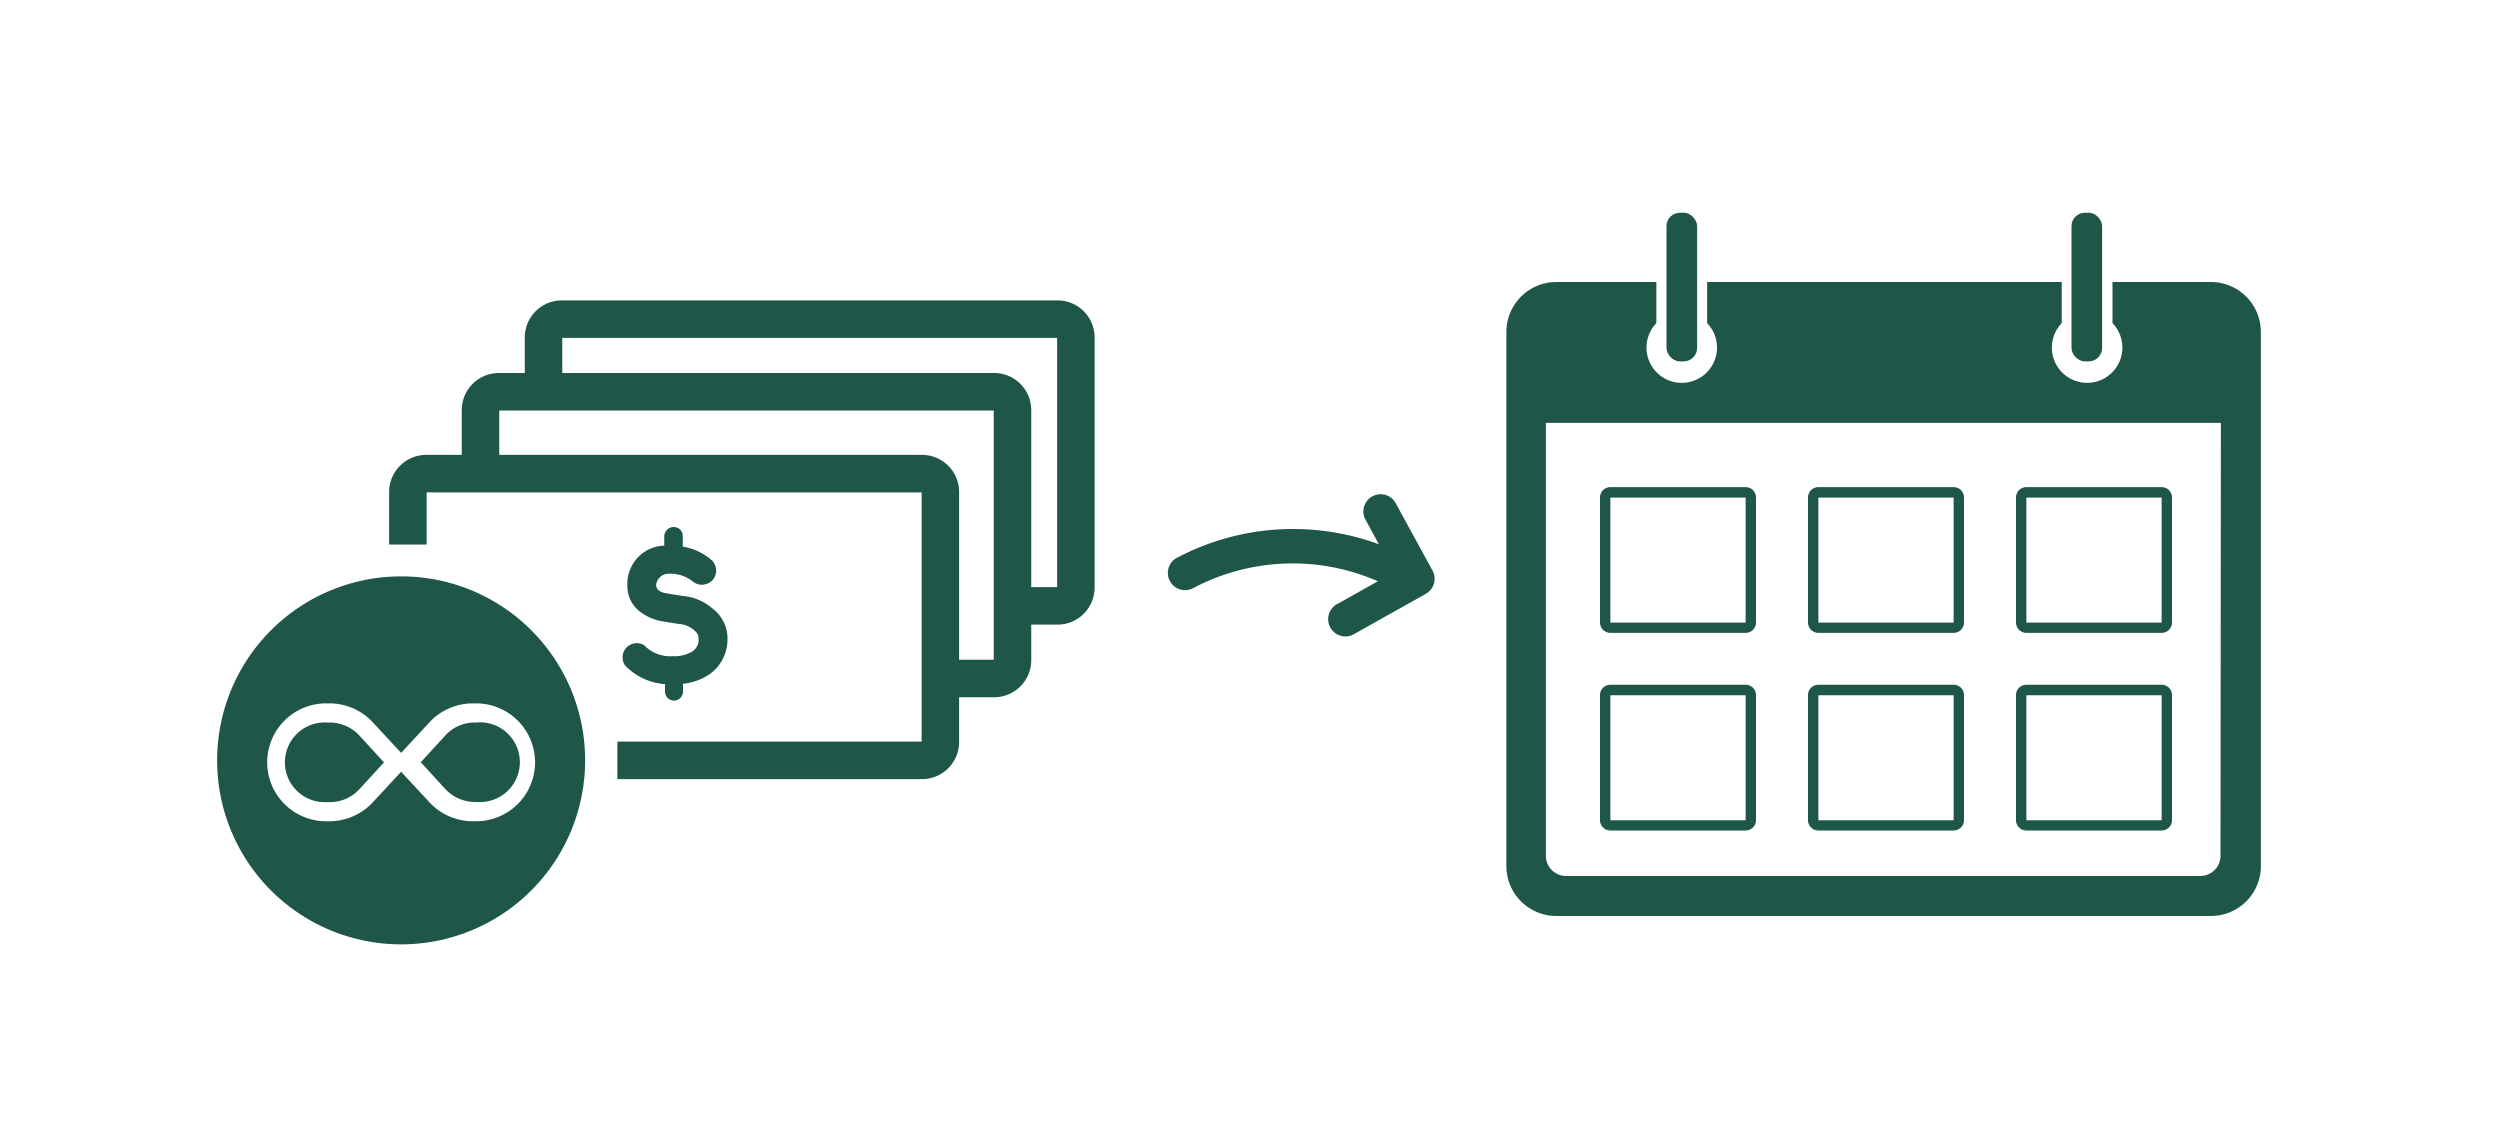 <svg xmlns="http://www.w3.org/2000/svg" viewBox="0 0 200 90"><defs><style>.cls-1{fill:#1e5748;}.cls-2{fill:none;stroke:#1e5748;stroke-linejoin:round;stroke-width:3px;}</style></defs><title>noAnnualMaximum</title><g id="ARTWORK"><path class="cls-1" d="M176.83,22.56H169v3.29a2.82,2.82,0,1,1-4.06,0V22.56H136.57v3.29a2.82,2.82,0,1,1-4.06,0V22.56h-8a4,4,0,0,0-4,4V69.28a4,4,0,0,0,4,4h52.36a4,4,0,0,0,4-4V26.59A4,4,0,0,0,176.83,22.56Zm.81,45.91A1.62,1.62,0,0,1,176,70.08H125.28a1.62,1.62,0,0,1-1.61-1.61V33.83h54Z"/><rect class="cls-1" x="165.72" y="17.02" width="2.45" height="11.89" rx="1.07" ry="1.07"/><rect class="cls-1" x="133.32" y="17.02" width="2.45" height="11.89" rx="1.07" ry="1.07"/><path class="cls-1" d="M128.83,66.44h10.82a.83.83,0,0,0,.83-.83v-10a.83.83,0,0,0-.83-.83H128.83a.83.83,0,0,0-.83.83v10A.83.83,0,0,0,128.83,66.44Zm0-10.82h10.82v10H128.83Z"/><path class="cls-1" d="M145.47,66.44h10.82a.83.83,0,0,0,.83-.83v-10a.83.83,0,0,0-.83-.83H145.47a.83.83,0,0,0-.83.83v10A.83.83,0,0,0,145.47,66.44Zm0-10.82h10.82v10H145.47Z"/><path class="cls-1" d="M128.83,50.63h10.82a.83.83,0,0,0,.83-.83v-10a.83.83,0,0,0-.83-.83H128.83a.83.83,0,0,0-.83.83v10A.83.83,0,0,0,128.83,50.63Zm0-10.82h10.82v10H128.83Z"/><path class="cls-1" d="M145.47,50.63h10.82a.83.83,0,0,0,.83-.83v-10a.83.83,0,0,0-.83-.83H145.47a.83.83,0,0,0-.83.83v10A.83.83,0,0,0,145.47,50.63Zm0-10.82h10.82v10H145.47Z"/><path class="cls-1" d="M162.11,50.63h10.82a.83.83,0,0,0,.83-.83v-10a.83.83,0,0,0-.83-.83H162.11a.83.83,0,0,0-.83.83v10A.83.83,0,0,0,162.11,50.63Zm0-10.82h10.82v10H162.11Z"/><path class="cls-1" d="M162.11,66.44h10.82a.83.83,0,0,0,.83-.83v-10a.83.83,0,0,0-.83-.83H162.11a.83.83,0,0,0-.83.83v10A.83.83,0,0,0,162.11,66.44Zm0-10.82h10.82v10H162.11Z"/><path class="cls-1" d="M114.61,45.66l-3-5.49a1.38,1.38,0,0,0-2.42,1.31l1.12,2.06a19.9,19.9,0,0,0-16.26,1.14,1.38,1.38,0,0,0,1.39,2.38,17,17,0,0,1,14.79-.56l-3.19,1.79a1.38,1.38,0,1,0,1.35,2.4l5.67-3.18A1.38,1.38,0,0,0,114.61,45.66Z"/><path class="cls-2" d="M38.44,37.11v-4.3a1.47,1.47,0,0,1,1.47-1.47H79.57A1.47,1.47,0,0,1,81,32.81v20a1.47,1.47,0,0,1-1.47,1.47H75.94"/><path class="cls-2" d="M43.48,31.3V27a1.47,1.47,0,0,1,1.47-1.47H84.6A1.47,1.47,0,0,1,86.07,27V47a1.47,1.47,0,0,1-1.47,1.47H81"/><path class="cls-1" d="M57,48.68a4.15,4.15,0,0,0-2.36-1l-1.29-.21c-.39-.06-.86-.22-.86-.68a1,1,0,0,1,1-.89,2.87,2.87,0,0,1,1.9.59,1.12,1.12,0,0,0,.76.29,1.18,1.18,0,0,0,.85-.37,1.12,1.12,0,0,0,.29-.81,1.14,1.14,0,0,0-.37-.8,4.68,4.68,0,0,0-2.3-1.07V42.9a.72.72,0,0,0-.2-.52.74.74,0,0,0-.54-.22.76.76,0,0,0-.74.74v.75a3.05,3.05,0,0,0-2.95,3.16,2.55,2.55,0,0,0,.86,2,4,4,0,0,0,1.9.89l1.3.21a2.13,2.13,0,0,1,1.23.46c.37.31.4.48.4.7a1.13,1.13,0,0,1-.42,1,2.62,2.62,0,0,1-1.6.42,2.85,2.85,0,0,1-2.32-.87A1.14,1.14,0,0,0,50,53.23a4.88,4.88,0,0,0,3.2,1.5v.6a.73.73,0,0,0,.72.72h0a.73.73,0,0,0,.72-.74V54.7a4.47,4.47,0,0,0,2.23-.84,3,3,0,0,0,.33-.29,3.43,3.43,0,0,0,1-2.49A3,3,0,0,0,57,48.68Z"/><path class="cls-1" d="M38.25,57.8H38a3.18,3.18,0,0,0-2.34,1l-2,2.18,2,2.18a3.27,3.27,0,0,0,2.34,1h.22a3.19,3.19,0,1,0,0-6.37Z"/><path class="cls-1" d="M26.38,57.8h-.22a3.19,3.19,0,1,0,0,6.37h.22a3.18,3.18,0,0,0,2.34-1l2-2.18-2-2.18A3.27,3.27,0,0,0,26.38,57.8Z"/><path class="cls-1" d="M32.09,46.11A14.72,14.72,0,1,0,46.81,60.83,14.71,14.71,0,0,0,32.09,46.11Zm6,19.59h-.26a4.74,4.74,0,0,1-3.45-1.49l-2.29-2.47-2.29,2.47a4.74,4.74,0,0,1-3.45,1.49h-.26a4.71,4.71,0,1,1,0-9.43h.26a4.74,4.74,0,0,1,3.45,1.49l2.29,2.47,2.29-2.47a4.74,4.74,0,0,1,3.45-1.49h.26a4.71,4.71,0,1,1,0,9.43Z"/><path class="cls-2" d="M49.39,60.83H73.76a1.47,1.47,0,0,0,1.47-1.47v-20a1.47,1.47,0,0,0-1.47-1.47H34.1a1.47,1.47,0,0,0-1.47,1.47v4.2"/></g></svg>